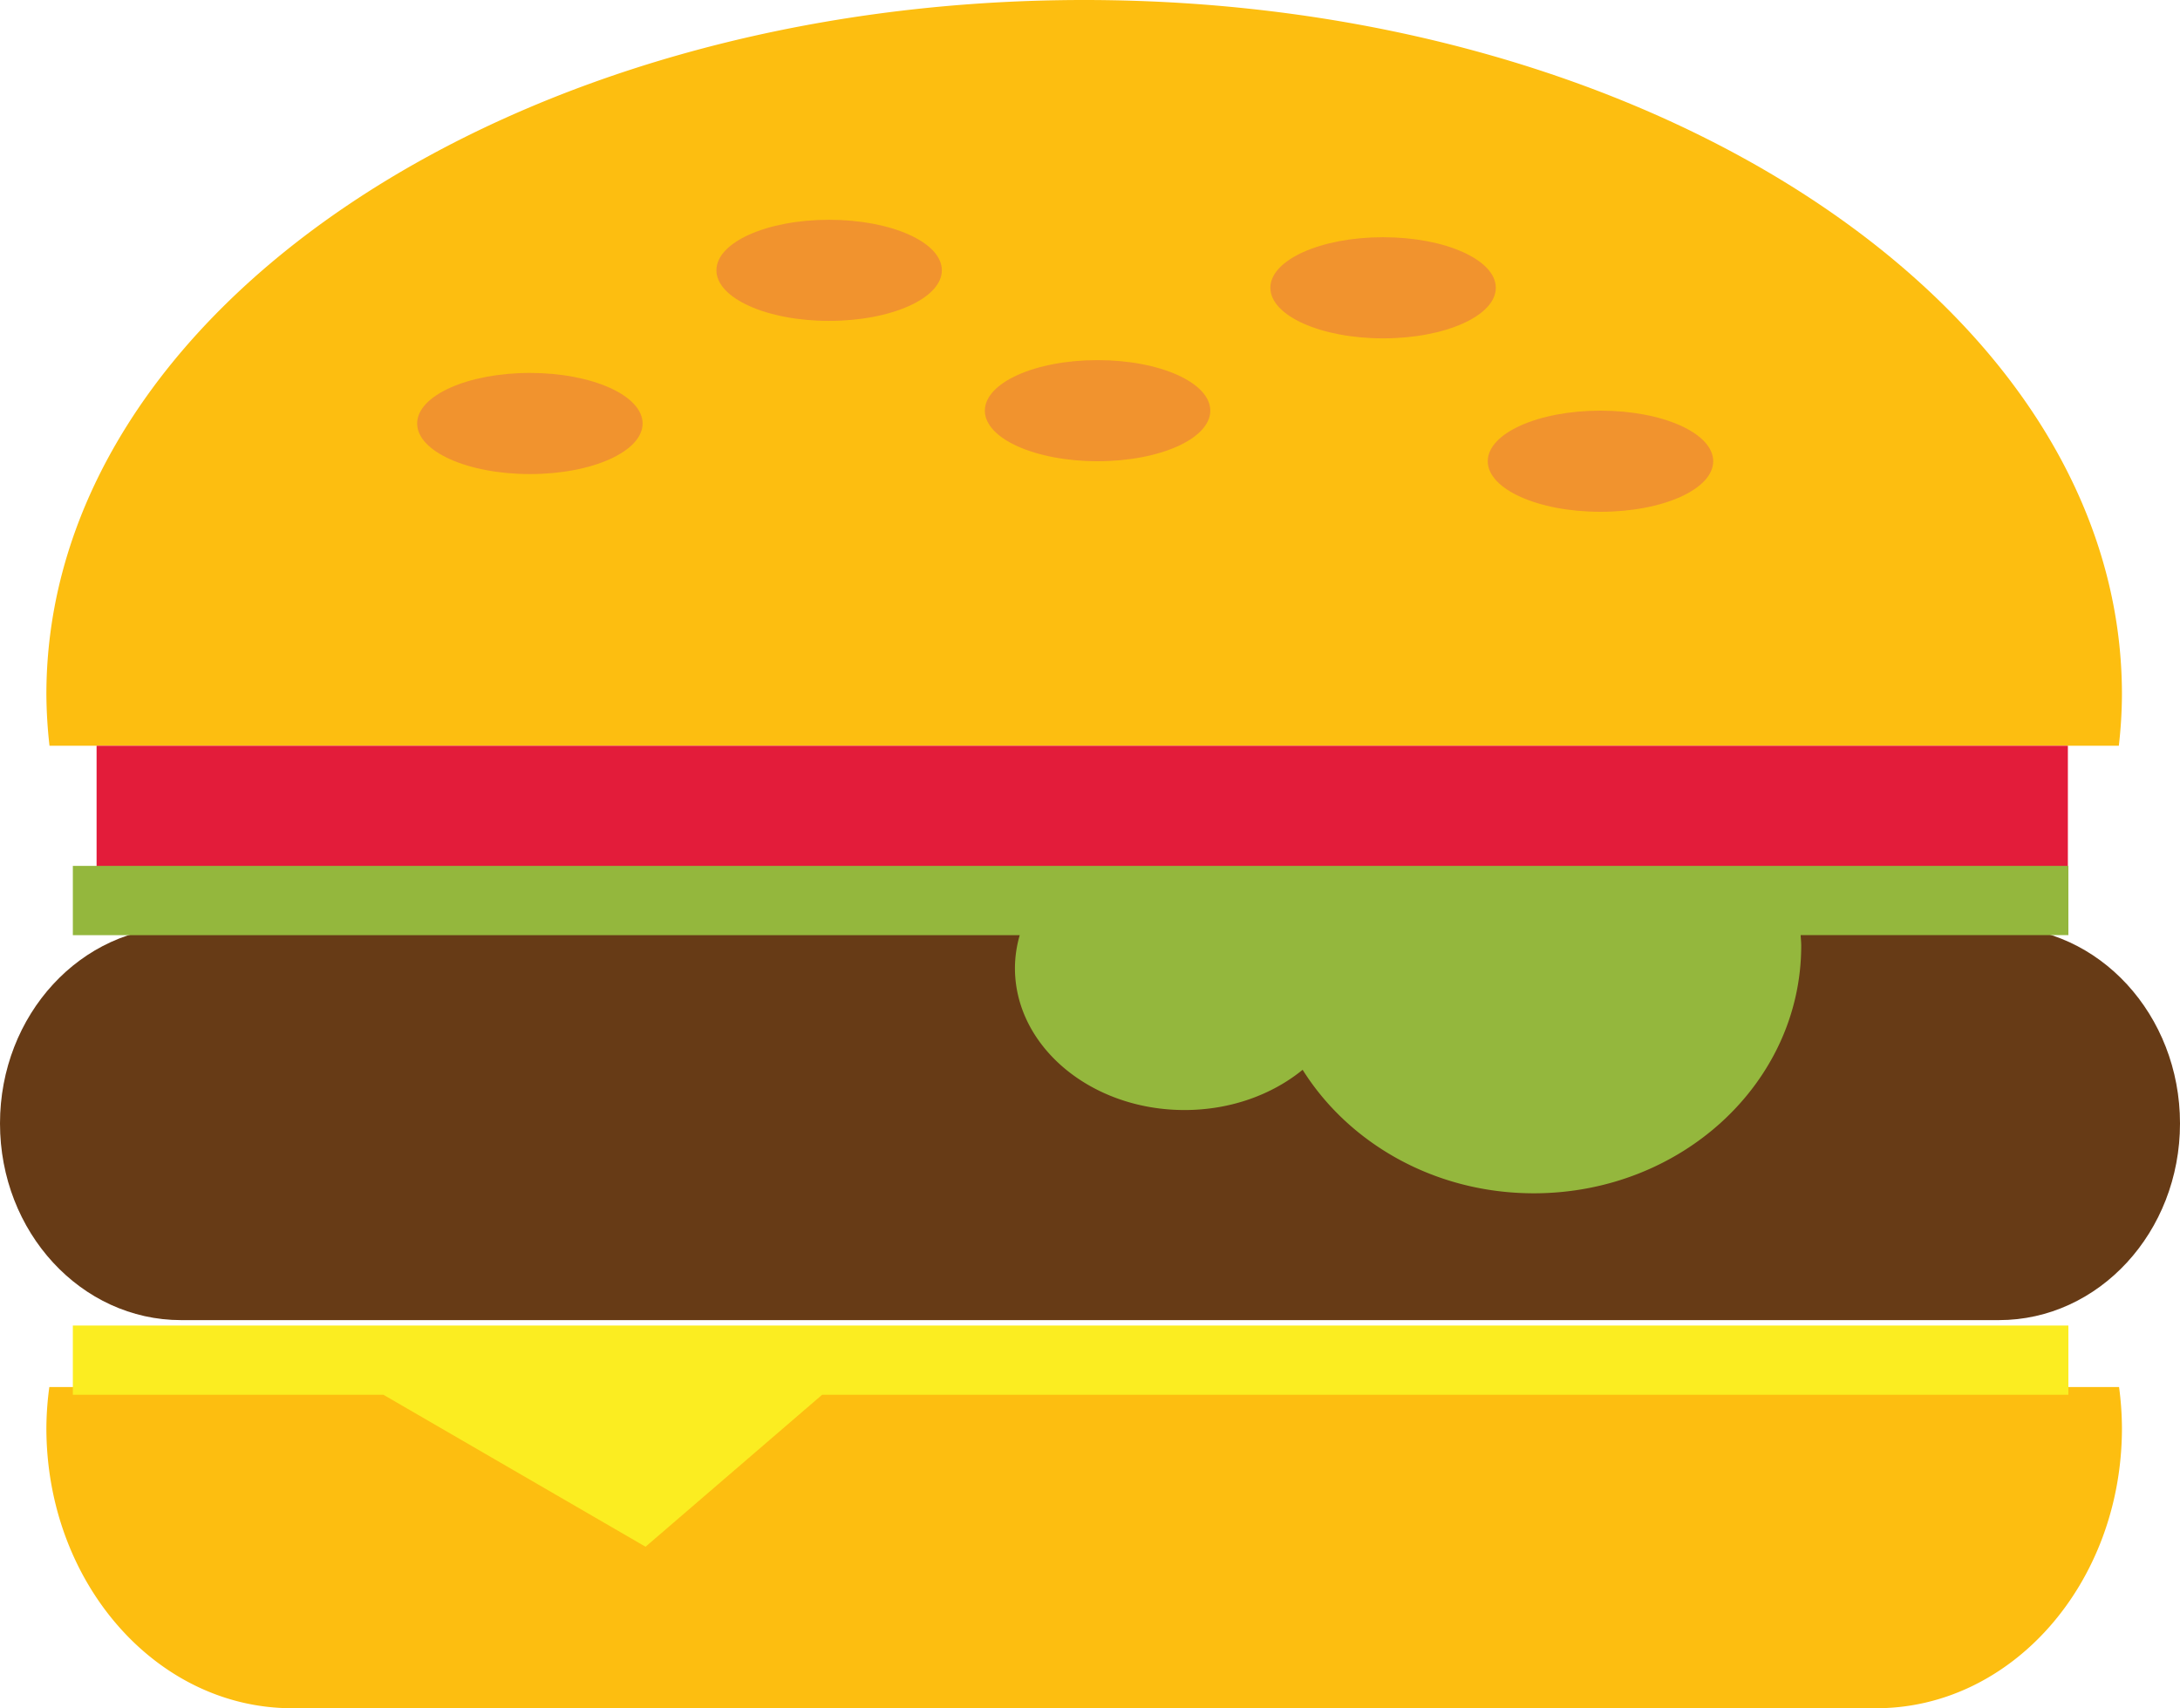 <svg id="Слой_1" data-name="Слой 1" xmlns="http://www.w3.org/2000/svg" viewBox="0 0 650 509.41"><path d="M4794.26,3229.1a136.66,136.66,0,0,0,.93-15.32c0-114.36-138.53-207.07-309.42-207.07s-309.44,92.71-309.44,207.07a141.57,141.57,0,0,0,.93,15.32Z" transform="translate(-4162.5 -3006.71)" fill="#fdbe10"/><path d="M4177.21,3420.33a93,93,0,0,0-.88,12.23c0,46.16,32.8,83.56,73.27,83.56h472.33c40.47,0,73.26-37.4,73.26-83.56a94.77,94.77,0,0,0-.86-12.23Z" transform="translate(-4162.5 -3006.71)" fill="#fdbe10"/><path d="M4812.5,3341.73c0,32.39-24.19,58.65-54,58.65h-542c-29.83,0-54-26.26-54-58.65h0c0-32.4,24.19-58.67,54-58.67h542c29.83,0,54,26.27,54,58.67Z" transform="translate(-4162.5 -3006.71)" fill="#673b16"/><rect x="28.8" y="222.39" width="587.77" height="38.94" fill="#e31c3a"/><polygon points="616.72 395.28 21.72 395.28 21.72 415.93 114.32 415.93 192.48 461.25 245.13 415.93 616.72 415.93 616.72 395.28" fill="#fbed21"/><path d="M4779.22,3264.93h-595v20.65h282.33a35.62,35.62,0,0,0-1.43,9.8c0,23.39,22.65,42.35,50.56,42.35,13.71,0,26.11-4.57,35.22-12,13.8,22,39.47,36.83,68.92,36.83,44,0,79.74-33,79.74-73.81,0-1.08-.12-2.12-.17-3.18h79.83Z" transform="translate(-4162.5 -3006.71)" fill="#94b73d"/><path d="M4354.1,3133c0,8.32-15,15.08-33.6,15.08s-33.62-6.76-33.62-15.08,15.05-15.08,33.62-15.08S4354.1,3124.66,4354.1,3133Z" transform="translate(-4162.5 -3006.71)" fill="#f1932e"/><path d="M4443.33,3087.31c0,8.33-15.05,15.09-33.62,15.09s-33.6-6.76-33.6-15.09,15-15.06,33.6-15.06S4443.33,3079,4443.33,3087.31Z" transform="translate(-4162.5 -3006.71)" fill="#f1932e"/><path d="M4523.37,3129.17c0,8.33-15,15.08-33.61,15.08s-33.61-6.75-33.61-15.08,15-15.07,33.61-15.07S4523.37,3120.84,4523.37,3129.17Z" transform="translate(-4162.5 -3006.71)" fill="#f1932e"/><path d="M4608.5,3092.53c0,8.33-15.05,15.08-33.61,15.08s-33.61-6.75-33.61-15.08,15.05-15.08,33.61-15.08S4608.5,3084.2,4608.5,3092.53Z" transform="translate(-4162.5 -3006.71)" fill="#f1932e"/><path d="M4673.32,3144.25c0,8.33-15,15.08-33.61,15.08s-33.61-6.75-33.61-15.08,15-15.08,33.61-15.08S4673.32,3135.92,4673.32,3144.25Z" transform="translate(-4162.5 -3006.71)" fill="#f1932e"/></svg>